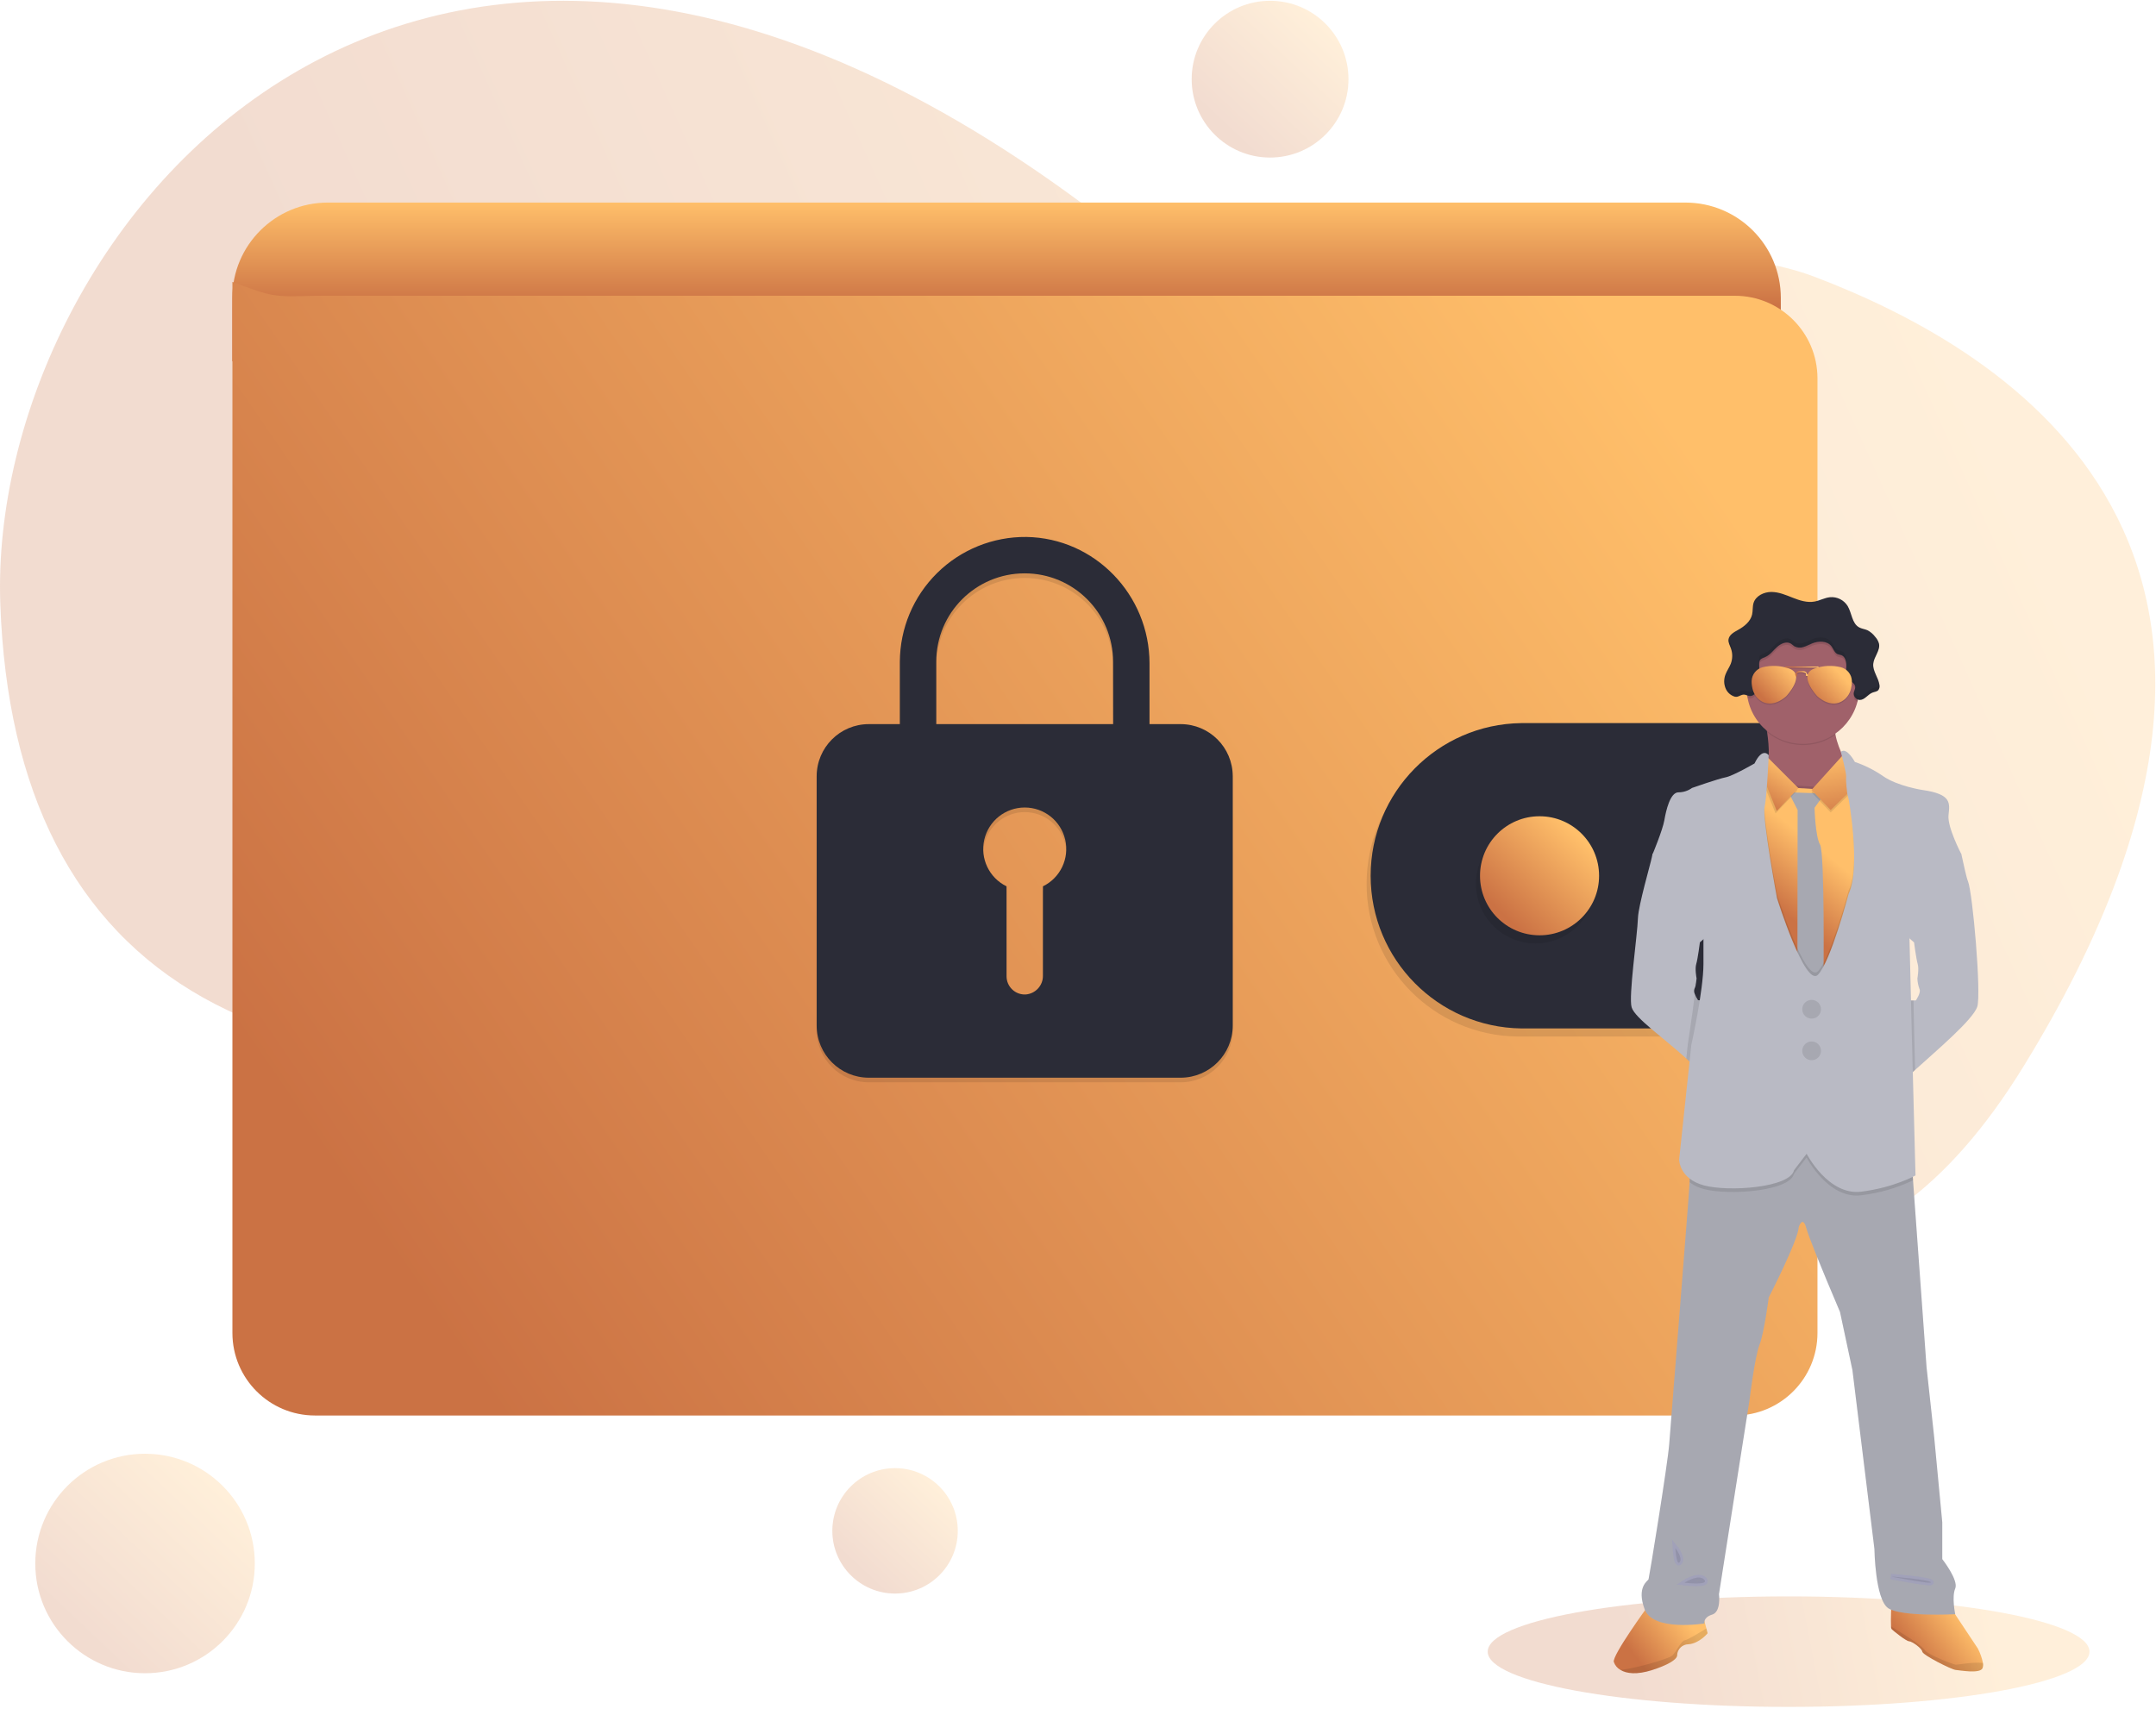 <?xml version="1.0" encoding="UTF-8"?>
<svg width="230px" height="183px" viewBox="0 0 230 183" version="1.1" xmlns="http://www.w3.org/2000/svg" xmlns:xlink="http://www.w3.org/1999/xlink">
    <!-- Generator: Sketch 55.2 (78181) - https://sketchapp.com -->
    <title>Illustration/Backup Copy 2</title>
    <desc>Created with Sketch.</desc>
    <defs>
        <linearGradient x1="84.035%" y1="39.063%" x2="21.342%" y2="61.681%" id="linearGradient-1">
            <stop stop-color="#FFBF6A" offset="0%"></stop>
            <stop stop-color="#CB7244" offset="100%"></stop>
        </linearGradient>
        <linearGradient x1="84.035%" y1="17.894%" x2="21.342%" y2="84.29%" id="linearGradient-2">
            <stop stop-color="#FFBF6A" offset="0%"></stop>
            <stop stop-color="#CB7244" offset="100%"></stop>
        </linearGradient>
        <linearGradient x1="54.551%" y1="0%" x2="54.551%" y2="65.929%" id="linearGradient-3">
            <stop stop-color="#FFBF6A" offset="0%"></stop>
            <stop stop-color="#CB7244" offset="100%"></stop>
        </linearGradient>
        <linearGradient x1="98.091%" y1="25.879%" x2="2.992%" y2="72.911%" id="linearGradient-4">
            <stop stop-color="#FFBF6A" offset="0%"></stop>
            <stop stop-color="#CB7244" offset="100%"></stop>
        </linearGradient>
        <path d="M169.092,10.273 L169.092,112.142 C169.092,117.007 165.146,120.95 160.281,120.95 L8.805,120.95 C3.942,120.949 -2.55795385e-13,117.006 -2.55795385e-13,112.142 L-2.55795385e-13,1.70530257e-13 C4.341,1.609 4.341,1.609 8.805,1.476 L160.281,1.476 C165.141,1.476 169.083,5.412 169.092,10.273 Z" id="path-5"></path>
        <linearGradient x1="84.035%" y1="48.916%" x2="21.342%" y2="51.157%" id="linearGradient-7">
            <stop stop-color="#FFBF6A" offset="0%"></stop>
            <stop stop-color="#CB7244" offset="100%"></stop>
        </linearGradient>
        <linearGradient x1="84.035%" y1="32.203%" x2="21.342%" y2="69.007%" id="linearGradient-8">
            <stop stop-color="#FFBF6A" offset="0%"></stop>
            <stop stop-color="#CB7244" offset="100%"></stop>
        </linearGradient>
        <linearGradient x1="84.035%" y1="32.964%" x2="21.342%" y2="68.195%" id="linearGradient-9">
            <stop stop-color="#FFBF6A" offset="0%"></stop>
            <stop stop-color="#CB7244" offset="100%"></stop>
        </linearGradient>
        <linearGradient x1="56.014%" y1="17.894%" x2="47.554%" y2="43.037%" id="linearGradient-10">
            <stop stop-color="#FFBF6A" offset="0%"></stop>
            <stop stop-color="#CB7244" offset="100%"></stop>
        </linearGradient>
        <linearGradient x1="50%" y1="0%" x2="70.853%" y2="126.886%" id="linearGradient-11">
            <stop stop-color="#FFBF6A" offset="0%"></stop>
            <stop stop-color="#CB7244" offset="100%"></stop>
        </linearGradient>
        <linearGradient x1="64.6%" y1="17.894%" x2="28.551%" y2="106.055%" id="linearGradient-12">
            <stop stop-color="#FFBF6A" offset="0%"></stop>
            <stop stop-color="#CB7244" offset="100%"></stop>
        </linearGradient>
        <linearGradient x1="84.035%" y1="27.123%" x2="21.342%" y2="74.433%" id="linearGradient-13">
            <stop stop-color="#FFBF6A" offset="0%"></stop>
            <stop stop-color="#CB7244" offset="100%"></stop>
        </linearGradient>
        <linearGradient x1="84.035%" y1="27.122%" x2="21.342%" y2="74.434%" id="linearGradient-14">
            <stop stop-color="#FFBF6A" offset="0%"></stop>
            <stop stop-color="#CB7244" offset="100%"></stop>
        </linearGradient>
        <linearGradient x1="84.035%" y1="47.458%" x2="21.342%" y2="52.715%" id="linearGradient-15">
            <stop stop-color="#FFBF6A" offset="0%"></stop>
            <stop stop-color="#CB7244" offset="100%"></stop>
        </linearGradient>
        <linearGradient x1="84.035%" y1="44.6%" x2="21.342%" y2="55.767%" id="linearGradient-16">
            <stop stop-color="#FFBF6A" offset="0%"></stop>
            <stop stop-color="#CB7244" offset="100%"></stop>
        </linearGradient>
    </defs>
    <g id="Illustration/Backup-Copy-2" stroke="none" stroke-width="1" fill="none" fill-rule="evenodd">
        <g id="Illustration/Backup">
            <path d="M215.882,113.762 C182.677,167.773 139.43,96.618 83.914,109.165 C28.398,121.712 1.457,104.301 0.032,64.44 C-1.392,24.579 44.652,-32.149 117.121,22.967 C138.057,38.89 173.049,21.678 193.7,29.578 C214.35,37.479 249.731,58.703 215.882,113.762 Z" id="Path" fill="url(#linearGradient-1)" fill-rule="nonzero" opacity="0.25"></path>
            <circle id="Oval" fill="url(#linearGradient-2)" opacity="0.25" cx="15.473" cy="166.822" r="11.709"></circle>
            <circle id="Oval-Copy" fill="url(#linearGradient-2)" opacity="0.25" cx="95.484" cy="163.339" r="6.691"></circle>
            <circle id="Oval-Copy-2" fill="url(#linearGradient-2)" opacity="0.25" cx="135.491" cy="8.447" r="8.364"></circle>
            <g id="Group-4" transform="translate(24.785, 21.613)">
                <path d="M165.191,13.845 L165.191,10.178 C165.191,4.556 160.632,0 155.01,0 L10.181,0 C4.559,0 -1.13686838e-13,4.556 -1.13686838e-13,10.178 L-1.13686838e-13,16.94 L165.191,13.845 Z" id="Path" fill="url(#linearGradient-3)" fill-rule="nonzero"></path>
                <g id="Group-3" transform="translate(0.009, 8.468)">
                    <mask id="mask-6" fill="white">
                        <use xlink:href="#path-5"></use>
                    </mask>
                    <use id="Path" fill="url(#linearGradient-4)" fill-rule="nonzero" xlink:href="#path-5"></use>
                </g>
                <path d="M168.669,56.403 L168.669,88.981 L137.075,88.981 C128.165,88.861 121.004,81.603 121.004,72.692 C121.004,63.781 128.165,56.523 137.075,56.403 L168.669,56.403 Z" id="Path" fill="#000000" fill-rule="nonzero" opacity="0.1"></path>
                <path d="M169.1,55.535 L169.1,88.119 L137.506,88.119 C128.596,87.999 121.435,80.741 121.435,71.83 C121.435,62.918 128.596,55.661 137.506,55.541 L169.1,55.535 Z" id="Path" fill="#2B2C37" fill-rule="nonzero"></path>
                <circle id="Oval" fill="#000000" fill-rule="nonzero" opacity="0.1" cx="139.021" cy="72.694" r="6.351"></circle>
                <circle id="Oval" fill="url(#linearGradient-2)" fill-rule="nonzero" cx="139.452" cy="71.831" r="6.351"></circle>
            </g>
            <ellipse id="Oval" fill="url(#linearGradient-7)" fill-rule="nonzero" opacity="0.25" cx="190.805" cy="176.228" rx="32.097" ry="5.896"></ellipse>
            <g id="Group-7" transform="translate(87.121, 57.292)" fill-rule="nonzero">
                <path d="M38.841,20.463 L35.507,20.463 L35.507,13.987 C35.507,6.679 29.68,0.604 22.372,0.493 C18.813,0.455 15.386,1.84 12.852,4.34 C10.318,6.84 8.886,10.248 8.875,13.807 L8.875,20.463 L5.549,20.463 C2.488,20.473 0.009,22.951 0,26.012 L0,52.641 C0.009,55.701 2.488,58.18 5.549,58.189 L38.841,58.189 C41.901,58.18 44.379,55.701 44.387,52.641 L44.387,26.012 C44.379,22.952 41.901,20.473 38.841,20.463 Z M24.139,37.774 L24.139,47.311 C24.145,48.359 23.338,49.233 22.293,49.309 C21.762,49.334 21.243,49.14 20.859,48.773 C20.474,48.406 20.256,47.897 20.256,47.365 L20.256,37.769 C18.402,36.865 17.418,34.801 17.882,32.792 C18.345,30.782 20.135,29.359 22.197,29.359 C24.26,29.359 26.049,30.782 26.513,32.792 C26.977,34.801 25.992,36.865 24.139,37.769 L24.139,37.774 Z M31.629,20.463 L12.758,20.463 L12.758,13.807 C12.758,8.598 16.981,4.376 22.19,4.376 C27.399,4.376 31.621,8.598 31.621,13.807 L31.629,20.463 Z" id="Shape" fill="#000000" opacity="0.1"></path>
                <path d="M38.841,19.971 L35.507,19.971 L35.507,13.495 C35.507,6.187 29.68,0.111 22.372,0.001 C18.813,-0.037 15.386,1.348 12.852,3.848 C10.318,6.348 8.886,9.756 8.875,13.315 L8.875,19.971 L5.549,19.971 C2.488,19.981 0.009,22.459 0,25.52 L0,52.149 C0.009,55.209 2.488,57.688 5.549,57.697 L38.841,57.697 C41.901,57.688 44.379,55.209 44.387,52.149 L44.387,25.52 C44.379,22.46 41.901,19.981 38.841,19.971 L38.841,19.971 Z M24.139,37.282 L24.139,46.819 C24.145,47.867 23.338,48.741 22.293,48.817 C21.762,48.842 21.243,48.648 20.859,48.281 C20.474,47.914 20.256,47.405 20.256,46.873 L20.256,37.277 C18.402,36.373 17.418,34.309 17.882,32.299 C18.345,30.29 20.135,28.867 22.197,28.867 C24.26,28.867 26.049,30.29 26.513,32.299 C26.977,34.309 25.992,36.373 24.139,37.277 L24.139,37.282 Z M31.629,19.971 L12.758,19.971 L12.758,13.315 C12.758,8.106 16.981,3.884 22.19,3.884 C27.399,3.884 31.621,8.106 31.621,13.315 L31.629,19.971 Z" id="Shape" fill="#2B2C37"></path>
            </g>
            <path d="M197.221,81.8 L197.221,84.351 L191.988,86.981 C191.988,86.981 186.792,83.838 188.073,82.587 C188.894,81.796 188.736,79.622 188.514,78.127 L188.514,78.127 C188.385,77.258 188.235,76.62 188.235,76.62 C188.235,76.62 197.569,73.954 196.159,75.978 C195.687,76.655 195.65,77.531 195.808,78.398 C196.128,80.118 197.221,81.8 197.221,81.8 Z" id="Path" fill="#A0616A" fill-rule="nonzero"></path>
            <path d="M182.886,106.744 L182.211,115.053 C182.211,115.053 181.2,114.136 179.892,112.943 C177.466,110.73 174.412,108.627 174.062,107.482 C173.712,106.338 174.677,99.816 174.737,97.921 C174.793,96.576 176.072,92.196 176.217,91.464 C176.267,91.236 176.297,91.089 176.297,91.089 L177.429,90.633 C177.429,90.633 182.145,95.895 182.145,95.991 C182.145,96.088 181.823,100.129 181.823,100.129 L181.489,100.42 L181.344,100.545 C181.344,100.545 181.118,102.311 180.958,102.84 C180.798,103.369 180.97,104.288 180.989,104.386 C180.974,104.662 180.935,104.937 180.872,105.206 C180.845,105.31 180.809,105.411 180.763,105.508 C180.706,105.687 180.717,105.882 180.796,106.053 C180.887,106.291 181.006,106.517 181.149,106.728 L182.886,106.744 Z" id="Path" fill="#B9BAC4" fill-rule="nonzero"></path>
            <path d="M210.936,107.401 C210.5,108.798 206.487,112.174 204.307,114.157 L203.319,115.053 L202.65,106.744 L204.383,106.744 C204.383,106.744 204.961,105.91 204.769,105.524 C204.634,105.165 204.559,104.786 204.545,104.403 C204.545,104.403 204.736,103.377 204.576,102.846 C204.416,102.315 204.19,100.552 204.19,100.552 L203.971,100.363 L203.711,100.135 C203.711,100.135 203.389,96.094 203.389,95.997 C203.389,95.901 208.105,90.639 208.105,90.639 L209.229,91.089 C209.229,91.089 209.253,91.21 209.294,91.402 C209.446,92.101 209.809,93.756 209.934,94.008 C210.45,95.252 211.371,106.005 210.936,107.401 Z" id="Path" fill="#B9BAC4" fill-rule="nonzero"></path>
            <path d="M211.488,178.008 C211.187,178.607 209.071,178.213 208.634,178.18 C208.197,178.147 205.113,176.595 205.07,176.232 C205.027,175.869 203.959,175.121 203.659,175.121 C203.36,175.121 201.906,173.964 201.777,173.794 C201.744,173.709 201.73,173.618 201.734,173.527 C201.689,172.824 201.777,171.013 201.777,171.013 L207.98,171.356 L210.994,175.89 C211.248,176.379 211.432,176.901 211.539,177.442 C211.576,177.632 211.558,177.828 211.488,178.008 L211.488,178.008 Z" id="Path" fill="url(#linearGradient-8)" fill-rule="nonzero"></path>
            <path d="M211.488,178.008 C211.187,178.607 209.071,178.213 208.634,178.18 C208.197,178.147 205.113,176.595 205.07,176.232 C205.027,175.869 203.959,175.121 203.659,175.121 C203.36,175.121 201.906,173.964 201.777,173.794 C201.744,173.709 201.73,173.618 201.734,173.527 L203.743,174.799 C203.743,174.799 205.027,175.619 205.369,176.105 C205.712,176.591 208.41,177.602 208.634,177.622 C208.8,177.639 210.572,177.298 211.539,177.442 C211.576,177.632 211.558,177.828 211.488,178.008 L211.488,178.008 Z" id="Path" fill="#000000" fill-rule="nonzero" opacity="0.1"></path>
            <path d="M182.166,174.266 C182.166,174.266 181.288,175.356 180.115,175.441 C179.473,175.445 178.946,175.953 178.918,176.595 C178.918,176.595 179.123,177.259 176.287,178.18 C174.575,178.732 173.498,178.557 172.871,178.18 C172.534,177.994 172.28,177.688 172.159,177.323 C171.967,176.64 175.752,171.442 175.752,171.442 L179.197,171.237 L181.657,172.348 L182.035,173.757 L182.166,174.266 Z" id="Path" fill="url(#linearGradient-9)" fill-rule="nonzero"></path>
            <path d="M182.166,174.266 C182.166,174.266 181.288,175.356 180.115,175.441 C179.473,175.445 178.946,175.953 178.918,176.595 C178.918,176.595 179.123,177.259 176.287,178.18 C174.575,178.732 173.498,178.557 172.871,178.18 C174.485,178.012 178.05,176.993 178.407,176.64 C178.836,176.212 179.371,175.035 179.734,175.014 C179.986,174.998 181.268,174.227 182.037,173.749 L182.166,174.266 Z" id="Path"></path>
            <path d="M182.166,174.266 C182.166,174.266 181.288,175.356 180.115,175.441 C179.473,175.445 178.946,175.953 178.918,176.595 C178.918,176.595 179.123,177.259 176.287,178.18 C174.575,178.732 173.498,178.557 172.871,178.18 C174.485,178.012 178.05,176.993 178.407,176.64 C178.836,176.212 179.371,175.035 179.734,175.014 C179.986,174.998 181.268,174.227 182.037,173.749 L182.166,174.266 Z" id="Path" fill="#000000" fill-rule="nonzero" opacity="0.1"></path>
            <path d="M208.579,169.496 C208.193,170.394 208.579,172.234 208.579,172.234 C208.579,172.234 202.837,172.533 201.435,171.592 C200.032,170.651 199.96,165.26 199.96,165.26 C199.96,165.26 199.178,158.9 197.614,146.182 L196.289,139.981 C194.156,134.961 192.958,131.981 192.697,131.041 C192.306,129.63 191.891,130.912 191.891,130.912 C191.85,132.281 188.684,138.441 188.684,138.441 C188.684,138.441 188.213,142.163 187.7,143.487 C187.188,144.812 186.63,149.434 186.63,149.434 C186.63,149.434 183.376,170.095 183.376,170.095 C183.376,170.095 183.632,171.975 182.648,172.277 C181.663,172.578 181.828,173.218 181.828,173.218 C181.828,173.218 176.353,174.116 175.455,171.719 C174.556,169.322 175.797,168.684 175.865,168.512 C175.932,168.34 177.911,156.212 178.069,154.097 C178.226,151.981 180.199,127.36 180.249,126.144 C180.286,125.215 180.294,124.446 180.294,124.446 L185.084,122.65 L191.235,120.684 L196.411,123.165 L203.983,124.619 L204.078,125.925 L205.523,145.878 L206.343,153.406 C206.343,153.406 207.199,162.432 207.199,162.432 C207.199,162.432 207.199,163.74 207.199,166.357 C207.199,166.357 208.964,168.598 208.579,169.496 Z" id="Path" fill="#B9BAC4" fill-rule="nonzero"></path>
            <path d="M208.579,169.496 C208.193,170.394 208.579,172.234 208.579,172.234 C208.579,172.234 202.837,172.533 201.435,171.592 C200.032,170.651 199.96,165.26 199.96,165.26 C199.96,165.26 199.178,158.9 197.614,146.182 L196.289,139.981 C194.156,134.961 192.958,131.981 192.697,131.041 C192.306,129.63 191.891,130.912 191.891,130.912 C191.85,132.281 188.684,138.441 188.684,138.441 C188.684,138.441 188.213,142.163 187.7,143.487 C187.188,144.812 186.63,149.434 186.63,149.434 C186.63,149.434 183.376,170.095 183.376,170.095 C183.376,170.095 183.632,171.975 182.648,172.277 C181.663,172.578 181.828,173.218 181.828,173.218 C181.828,173.218 176.353,174.116 175.455,171.719 C174.556,169.322 175.797,168.684 175.865,168.512 C175.932,168.34 177.911,156.212 178.069,154.097 C178.226,151.981 180.199,127.36 180.249,126.144 C180.286,125.215 180.294,124.446 180.294,124.446 L185.084,122.65 L191.235,120.684 L196.411,123.165 L203.983,124.619 L204.078,125.925 L205.523,145.878 L206.343,153.406 C206.343,153.406 207.199,162.432 207.199,162.432 C207.199,162.432 207.199,163.74 207.199,166.357 C207.199,166.357 208.964,168.598 208.579,169.496 Z" id="Path" fill-opacity="0.1" fill="#000000" fill-rule="nonzero"></path>
            <path d="M196.163,75.978 C195.691,76.655 195.654,77.531 195.812,78.398 C193.597,79.961 190.61,79.849 188.518,78.125 L188.518,78.125 C188.389,77.256 188.239,76.618 188.239,76.618 C188.239,76.618 197.573,73.956 196.163,75.978 Z" id="Path" fill="#000000" fill-rule="nonzero" opacity="0.1"></path>
            <path d="M198.344,73.362 C198.344,76.68 195.655,79.37 192.336,79.37 C189.018,79.37 186.328,76.68 186.328,73.362 C186.328,70.044 189.018,67.354 192.336,67.354 C193.932,67.346 195.465,67.977 196.593,69.105 C197.722,70.233 198.352,71.766 198.344,73.362 L198.344,73.362 Z" id="Path" fill="#A0616A" fill-rule="nonzero"></path>
            <polygon id="Path" fill="#000000" fill-rule="nonzero" opacity="0.1" points="199.595 83.346 197.627 118.399 186.933 116.154 184.815 102.102 186.913 83.237 188.492 83.44 191.276 83.795 194.034 83.965 197.024 83.633"></polygon>
            <polygon id="Path" fill="url(#linearGradient-10)" fill-rule="nonzero" points="199.595 83.602 197.627 118.656 186.933 116.41 184.815 102.358 186.913 83.495 188.492 83.696 191.276 84.051 194.034 84.221 197.024 83.889"></polygon>
            <path d="M190.805,84.543 L194.656,84.672 L193.573,86.188 C193.573,86.188 193.649,89.249 194.163,90.127 C194.678,91.004 194.526,104.562 194.526,104.562 L193.501,106.508 L191.748,104.327 L191.77,86.426 L190.805,84.543 Z" id="Path" fill="#B9BAC4" fill-rule="nonzero"></path>
            <path d="M190.805,84.543 L194.656,84.672 L193.573,86.188 C193.573,86.188 193.649,89.249 194.163,90.127 C194.678,91.004 194.526,104.562 194.526,104.562 L193.501,106.508 L191.748,104.327 L191.77,86.426 L190.805,84.543 Z" id="Path" fill="#000000" fill-rule="nonzero" opacity="0.1"></path>
            <polygon id="Path" fill="#000000" fill-rule="nonzero" opacity="0.1" points="196.835 80.565 193.243 84.543 195.295 86.682 198.697 83.366"></polygon>
            <polygon id="Path" fill="url(#linearGradient-11)" fill-rule="nonzero" points="193.243 84.287 195.295 86.426 198.697 83.11 196.835 80.309"></polygon>
            <polygon id="Path" fill="#000000" fill-rule="nonzero" opacity="0.1" points="191.725 84.351 188.088 80.715 187.745 82.618 189.414 86.789"></polygon>
            <polygon id="Path" fill="url(#linearGradient-12)" fill-rule="nonzero" points="191.852 84.094 188.217 80.459 187.874 82.362 189.544 86.532"></polygon>
            <path d="M204.096,125.931 C202.35,126.763 200.48,127.304 198.56,127.532 C195.031,127.981 192.722,123.491 192.722,123.491 L191.375,125.244 C190.946,127.106 184.423,127.575 181.772,126.87 C181.222,126.734 180.705,126.489 180.251,126.15 C180.288,125.221 180.296,124.452 180.296,124.452 L185.086,122.656 L191.237,120.69 L196.413,123.171 L203.985,124.625 L204.096,125.931 Z" id="Path" fill="#000000" fill-rule="nonzero" opacity="0.1"></path>
            <path d="M199.595,83.604 L197.629,118.656 L186.933,116.41 L184.811,102.36 L186.907,83.495 L188.486,83.701 C188.445,84.388 188.368,85.072 188.254,85.751 C187.998,86.951 189.581,95.462 189.581,95.462 C189.581,95.462 192.589,105.007 193.942,103.632 C195.295,102.256 197.223,94.991 197.223,94.991 C198.529,92.296 197.245,84.738 197.149,84.586 C197.082,84.363 197.041,84.132 197.026,83.899 L199.595,83.604 Z" id="Path" fill="#000000" fill-rule="nonzero" opacity="0.1"></path>
            <polygon id="Path" fill="#000000" fill-rule="nonzero" opacity="0.1" points="204.215 110.728 204.305 114.163 203.317 115.059 202.65 106.744 204.127 106.744"></polygon>
            <path d="M180.991,104.392 L180.991,104.392 C180.976,104.669 180.937,104.943 180.874,105.212 C180.874,105.137 180.874,105.094 180.858,105.087 C180.796,105.071 180.87,104.757 180.991,104.392 Z" id="Path" fill="#000000" fill-rule="nonzero" opacity="0.1"></path>
            <path d="M182.886,106.744 L182.211,115.053 C182.211,115.053 181.2,114.136 179.892,112.943 L180.048,111.471 C180.048,111.471 180.599,107.854 180.8,106.07 C180.891,106.307 181.01,106.534 181.153,106.744 L182.886,106.744 Z" id="Path" fill="#000000" fill-rule="nonzero" opacity="0.1"></path>
            <path d="M188.686,80.586 C188.686,80.586 188.047,79.645 187.169,81.461 C187.169,81.461 184.881,82.788 184.093,82.938 C183.306,83.087 180.505,84.072 180.505,84.072 C180.082,84.377 179.573,84.542 179.051,84.541 C178.173,84.541 177.726,86.485 177.552,87.514 C177.378,88.544 176.312,91.107 176.312,91.107 L181.723,97.31 C181.723,97.31 181.723,100.002 181.723,102.846 C181.723,105.691 180.433,111.469 180.433,111.469 L179.129,123.725 C179.129,123.725 179.129,125.775 181.782,126.482 C184.436,127.19 190.963,126.722 191.383,124.86 L192.73,123.105 C192.73,123.105 195.039,127.598 198.568,127.149 C202.097,126.7 204.344,125.416 204.344,125.416 L203.959,110.728 L203.702,100.142 L209.212,91.089 C209.212,91.089 207.736,88.265 207.865,86.987 C207.994,85.71 208.248,84.742 205.105,84.293 C205.105,84.293 202.454,83.897 200.891,82.817 C199.963,82.172 198.948,81.661 197.877,81.299 C197.877,81.299 196.995,79.659 196.382,80.221 C196.382,80.221 196.997,82.54 196.946,82.886 C196.895,83.233 197.042,84.8 197.139,84.962 C197.235,85.124 198.519,92.672 197.213,95.366 C197.213,95.366 195.295,102.631 193.932,104.007 C192.568,105.383 189.57,95.838 189.57,95.838 C189.57,95.838 187.987,87.324 188.244,86.126 C188.5,84.929 188.686,80.586 188.686,80.586 Z" id="Path" fill="#B9BAC4" fill-rule="nonzero"></path>
            <circle id="Oval" fill="#B9BAC4" fill-rule="nonzero" cx="193.263" cy="107.685" r="1"></circle>
            <circle id="Oval" fill="#B9BAC4" fill-rule="nonzero" cx="193.263" cy="112.123" r="1"></circle>
            <circle id="Oval" fill="#000000" fill-rule="nonzero" opacity="0.1" cx="193.263" cy="107.685" r="1"></circle>
            <circle id="Oval" fill="#000000" fill-rule="nonzero" opacity="0.1" cx="193.263" cy="112.123" r="1"></circle>
            <path d="M201.722,168.212 C201.722,168.212 205.585,168.512 205.968,168.811 C206.352,169.111 201.722,168.212 201.722,168.212 Z" id="Path" stroke="#6C63FF" stroke-width="0.581" fill="#000000" fill-rule="nonzero" opacity="0.1"></path>
            <path d="M178.721,165.176 C178.721,165.176 179.541,166.201 179.193,166.673 C178.844,167.144 178.721,165.176 178.721,165.176 Z" id="Path" stroke="#6C63FF" stroke-width="0.581" fill="#000000" fill-rule="nonzero" opacity="0.1"></path>
            <path d="M179.705,168.873 C179.705,168.873 181.202,167.888 181.801,168.543 C182.4,169.197 179.705,168.873 179.705,168.873 Z" id="Path" stroke="#6C63FF" stroke-width="0.581" fill="#000000" fill-rule="nonzero" opacity="0.1"></path>
            <path d="M198.344,73.362 C198.346,73.874 198.281,74.385 198.152,74.881 C197.893,74.763 197.734,74.497 197.754,74.213 C197.781,73.969 197.942,73.745 197.908,73.503 C197.856,73.13 197.405,72.978 197.167,72.683 C196.874,72.326 196.938,71.808 196.962,71.346 C196.987,70.885 196.87,70.321 196.437,70.163 C196.308,70.116 196.167,70.112 196.042,70.058 C195.701,69.915 195.597,69.493 195.369,69.201 C194.914,68.615 194.01,68.627 193.319,68.906 C193.018,69.05 192.71,69.179 192.396,69.292 C192.078,69.404 191.728,69.378 191.43,69.22 C191.295,69.134 191.186,69.015 191.047,68.929 C190.583,68.65 189.976,68.929 189.574,69.287 C189.172,69.646 188.851,70.128 188.344,70.348 C188.116,70.45 187.836,70.512 187.729,70.733 C187.676,70.854 187.654,70.985 187.663,71.117 C187.663,71.914 187.758,72.724 187.592,73.505 C187.485,74.008 187.132,74.578 186.622,74.516 C186.558,74.507 186.495,74.491 186.435,74.469 C186.016,72.229 186.9,69.945 188.718,68.571 C190.535,67.197 192.974,66.97 195.014,67.984 C197.055,68.998 198.346,71.079 198.349,73.358 L198.344,73.362 Z" id="Path" fill="#000000" fill-rule="nonzero" opacity="0.1"></path>
            <path d="M186.166,74.129 C186.32,74.164 186.466,74.244 186.624,74.264 C187.134,74.326 187.487,73.756 187.594,73.253 C187.76,72.472 187.674,71.662 187.667,70.864 C187.656,70.733 187.678,70.601 187.731,70.481 C187.848,70.259 188.129,70.198 188.346,70.095 C188.842,69.874 189.166,69.402 189.576,69.035 C189.987,68.668 190.583,68.398 191.047,68.676 C191.184,68.758 191.295,68.881 191.43,68.968 C191.729,69.123 192.079,69.149 192.398,69.039 C192.716,68.945 193.013,68.779 193.319,68.654 C194.003,68.375 194.91,68.365 195.369,68.947 C195.597,69.24 195.701,69.661 196.042,69.804 C196.167,69.858 196.308,69.864 196.437,69.911 C196.87,70.073 196.981,70.633 196.962,71.094 C196.944,71.555 196.882,72.074 197.167,72.431 C197.405,72.722 197.856,72.874 197.908,73.251 C197.94,73.493 197.781,73.719 197.754,73.961 C197.742,74.142 197.802,74.321 197.923,74.458 C198.044,74.594 198.214,74.676 198.396,74.686 C198.929,74.686 199.259,74.09 199.757,73.899 C199.962,73.819 200.21,73.807 200.372,73.645 C200.494,73.487 200.541,73.284 200.499,73.089 C200.399,72.304 199.77,71.621 199.837,70.834 C199.901,70.079 200.6,69.421 200.452,68.678 C200.377,68.405 200.236,68.153 200.042,67.946 C199.822,67.649 199.536,67.406 199.206,67.239 C198.921,67.116 198.59,67.087 198.33,66.938 C197.555,66.513 197.557,65.406 197.1,64.651 C196.7,64.016 195.978,63.656 195.23,63.72 C194.653,63.778 194.131,64.083 193.561,64.186 C192.779,64.325 191.988,64.069 191.248,63.776 C190.507,63.482 189.759,63.161 188.965,63.161 C188.172,63.161 187.313,63.571 187.071,64.321 C186.944,64.731 187.007,65.17 186.909,65.582 C186.736,66.314 186.088,66.835 185.436,67.198 C184.987,67.448 184.448,67.735 184.395,68.246 C184.36,68.57 184.538,68.861 184.651,69.175 C184.843,69.705 184.839,70.287 184.639,70.815 C184.489,71.203 184.239,71.543 184.087,71.929 C183.869,72.458 183.889,73.055 184.14,73.569 C184.334,73.943 184.673,74.222 185.078,74.338 C185.482,74.434 185.736,74.034 186.166,74.129 Z" id="Path" fill="#2B2C37" fill-rule="nonzero"></path>
            <g id="Group" opacity="0.1" transform="translate(183.78, 67.881)" fill="#000000" fill-rule="nonzero">
                <path d="M3.814,4.925 C3.707,5.428 3.353,5.998 2.842,5.936 C2.684,5.916 2.541,5.836 2.385,5.801 C1.956,5.707 1.702,6.108 1.298,6.006 C0.893,5.89 0.553,5.612 0.359,5.237 C0.252,5.028 0.187,4.8 0.168,4.566 C0.127,4.93 0.194,5.297 0.359,5.623 C0.553,5.997 0.893,6.275 1.298,6.391 C1.708,6.486 1.956,6.084 2.385,6.186 C2.535,6.239 2.687,6.283 2.842,6.32 C3.353,6.383 3.707,5.813 3.814,5.311 C3.898,4.867 3.931,4.415 3.912,3.964 C3.91,4.287 3.877,4.609 3.814,4.925 Z" id="Path"></path>
                <path d="M1.005,1.837 C1.031,1.501 0.985,1.164 0.869,0.847 C0.777,0.636 0.698,0.42 0.634,0.199 C0.625,0.233 0.618,0.268 0.613,0.303 C0.578,0.625 0.759,0.919 0.869,1.232 C0.941,1.427 0.987,1.631 1.005,1.837 L1.005,1.837 Z" id="Path"></path>
                <path d="M16.671,0.757 C16.574,1.339 16.103,1.886 16.056,2.5 C16.044,2.605 16.044,2.71 16.056,2.815 C16.158,2.1 16.792,1.466 16.671,0.757 Z" id="Path"></path>
                <path d="M16.706,5.083 C16.688,5.169 16.648,5.248 16.589,5.313 C16.437,5.475 16.179,5.487 15.974,5.567 C15.475,5.758 15.153,6.361 14.612,6.355 C14.328,6.338 14.084,6.149 13.997,5.879 C13.984,5.923 13.975,5.968 13.968,6.014 C13.956,6.195 14.018,6.374 14.138,6.51 C14.259,6.646 14.428,6.728 14.61,6.738 C15.145,6.738 15.473,6.141 15.971,5.953 C16.177,5.873 16.427,5.86 16.587,5.698 C16.708,5.541 16.755,5.338 16.714,5.143 C16.712,5.118 16.708,5.102 16.706,5.083 Z" id="Path"></path>
                <path d="M14.134,4.913 C14.083,4.54 13.632,4.388 13.394,4.093 C13.248,3.899 13.169,3.663 13.168,3.42 C13.152,3.802 13.158,4.191 13.394,4.478 C13.63,4.765 13.989,4.888 14.103,5.184 C14.132,5.097 14.143,5.004 14.134,4.913 L14.134,4.913 Z" id="Path"></path>
                <path d="M13.181,2.766 C13.197,2.305 13.086,1.741 12.654,1.583 C12.527,1.536 12.385,1.53 12.26,1.478 C11.92,1.335 11.813,0.912 11.587,0.621 C11.13,0.037 10.226,0.047 9.537,0.326 C9.229,0.451 8.936,0.617 8.616,0.712 C8.298,0.824 7.948,0.798 7.65,0.64 C7.515,0.554 7.404,0.435 7.267,0.349 C6.802,0.07 6.195,0.349 5.795,0.707 C5.395,1.066 5.071,1.546 4.564,1.768 C4.335,1.87 4.056,1.932 3.937,2.153 C3.885,2.274 3.863,2.405 3.873,2.536 C3.873,2.616 3.873,2.696 3.873,2.776 C3.876,2.694 3.896,2.613 3.933,2.539 C4.052,2.317 4.331,2.256 4.56,2.153 C5.057,1.932 5.381,1.46 5.791,1.093 C6.201,0.726 6.797,0.455 7.263,0.734 C7.4,0.816 7.511,0.939 7.646,1.023 C7.944,1.182 8.294,1.208 8.612,1.095 C8.926,0.983 9.233,0.855 9.533,0.712 C10.22,0.433 11.124,0.42 11.583,1.005 C11.809,1.296 11.916,1.718 12.256,1.862 C12.381,1.915 12.522,1.921 12.65,1.968 C13,2.1 13.14,2.493 13.17,2.883 L13.181,2.766 Z" id="Path"></path>
            </g>
            <g id="Group" opacity="0.1" transform="translate(186.855, 71.162)" fill="#000000" fill-rule="nonzero">
                <path d="M0.006,1.632 C0.03,0.933 0.513,0.334 1.191,0.162 C2.106,-0.062 3.065,-0.018 3.955,0.287 C5.901,0.931 3.709,3.248 3.709,3.248 C3.709,3.248 2.251,4.683 0.892,3.681 C0.49,3.377 0.209,2.941 0.098,2.45 C0.032,2.183 0.001,1.908 0.006,1.632 L0.006,1.632 Z" id="Path"></path>
                <path d="M10.704,1.632 C10.679,0.933 10.195,0.333 9.516,0.162 C8.603,-0.061 7.644,-0.018 6.754,0.287 C4.808,0.931 7,3.248 7,3.248 C7,3.248 8.456,4.683 9.818,3.681 C10.219,3.377 10.501,2.941 10.611,2.45 C10.678,2.183 10.709,1.908 10.704,1.632 L10.704,1.632 Z" id="Path"></path>
                <polygon id="Path" points="3.588 0.098 3.588 0.195 7.142 0.195 7.142 0.08"></polygon>
                <path d="M4.722,1.126 L4.835,1.126 L4.835,0.8 C4.835,0.8 5.196,0.519 5.795,0.8 L5.795,1.091 L6,1.091 L6,0.9 L5.899,0.9 C5.899,0.9 5.94,0.504 5.272,0.568 C5.272,0.568 4.735,0.517 4.747,0.857 L4.624,0.857 L4.722,1.126 Z" id="Path"></path>
            </g>
            <path d="M188.047,71.19 C188.961,70.968 189.92,71.012 190.811,71.315 C192.757,71.961 190.565,74.276 190.565,74.276 C190.565,74.276 189.107,75.712 187.747,74.709 C187.345,74.406 187.064,73.97 186.954,73.479 C186.887,73.211 186.856,72.936 186.862,72.661 C186.886,71.961 187.369,71.362 188.047,71.19 Z" id="Path" fill="url(#linearGradient-13)" fill-rule="nonzero"></path>
            <path d="M197.559,72.661 C197.535,71.961 197.051,71.362 196.372,71.19 C195.458,70.968 194.5,71.012 193.61,71.315 C191.664,71.961 193.856,74.276 193.856,74.276 C193.856,74.276 195.312,75.712 196.673,74.709 C197.076,74.406 197.357,73.97 197.467,73.479 C197.534,73.211 197.565,72.936 197.559,72.661 Z" id="Path" fill="url(#linearGradient-14)" fill-rule="nonzero"></path>
            <polygon id="Path" fill="url(#linearGradient-15)" fill-rule="nonzero" points="190.444 71.229 193.997 71.229 193.997 71.112 190.444 71.131"></polygon>
            <path d="M191.578,72.158 L191.69,72.158 L191.69,71.832 C191.69,71.832 192.051,71.553 192.65,71.832 L192.65,72.125 L192.855,72.125 L192.855,71.933 L192.755,71.933 C192.755,71.933 192.796,71.539 192.127,71.6 C192.127,71.6 191.59,71.551 191.602,71.89 L191.479,71.89 L191.578,72.158 Z" id="Path" fill="url(#linearGradient-16)" fill-rule="nonzero"></path>
        </g>
    </g>
</svg>